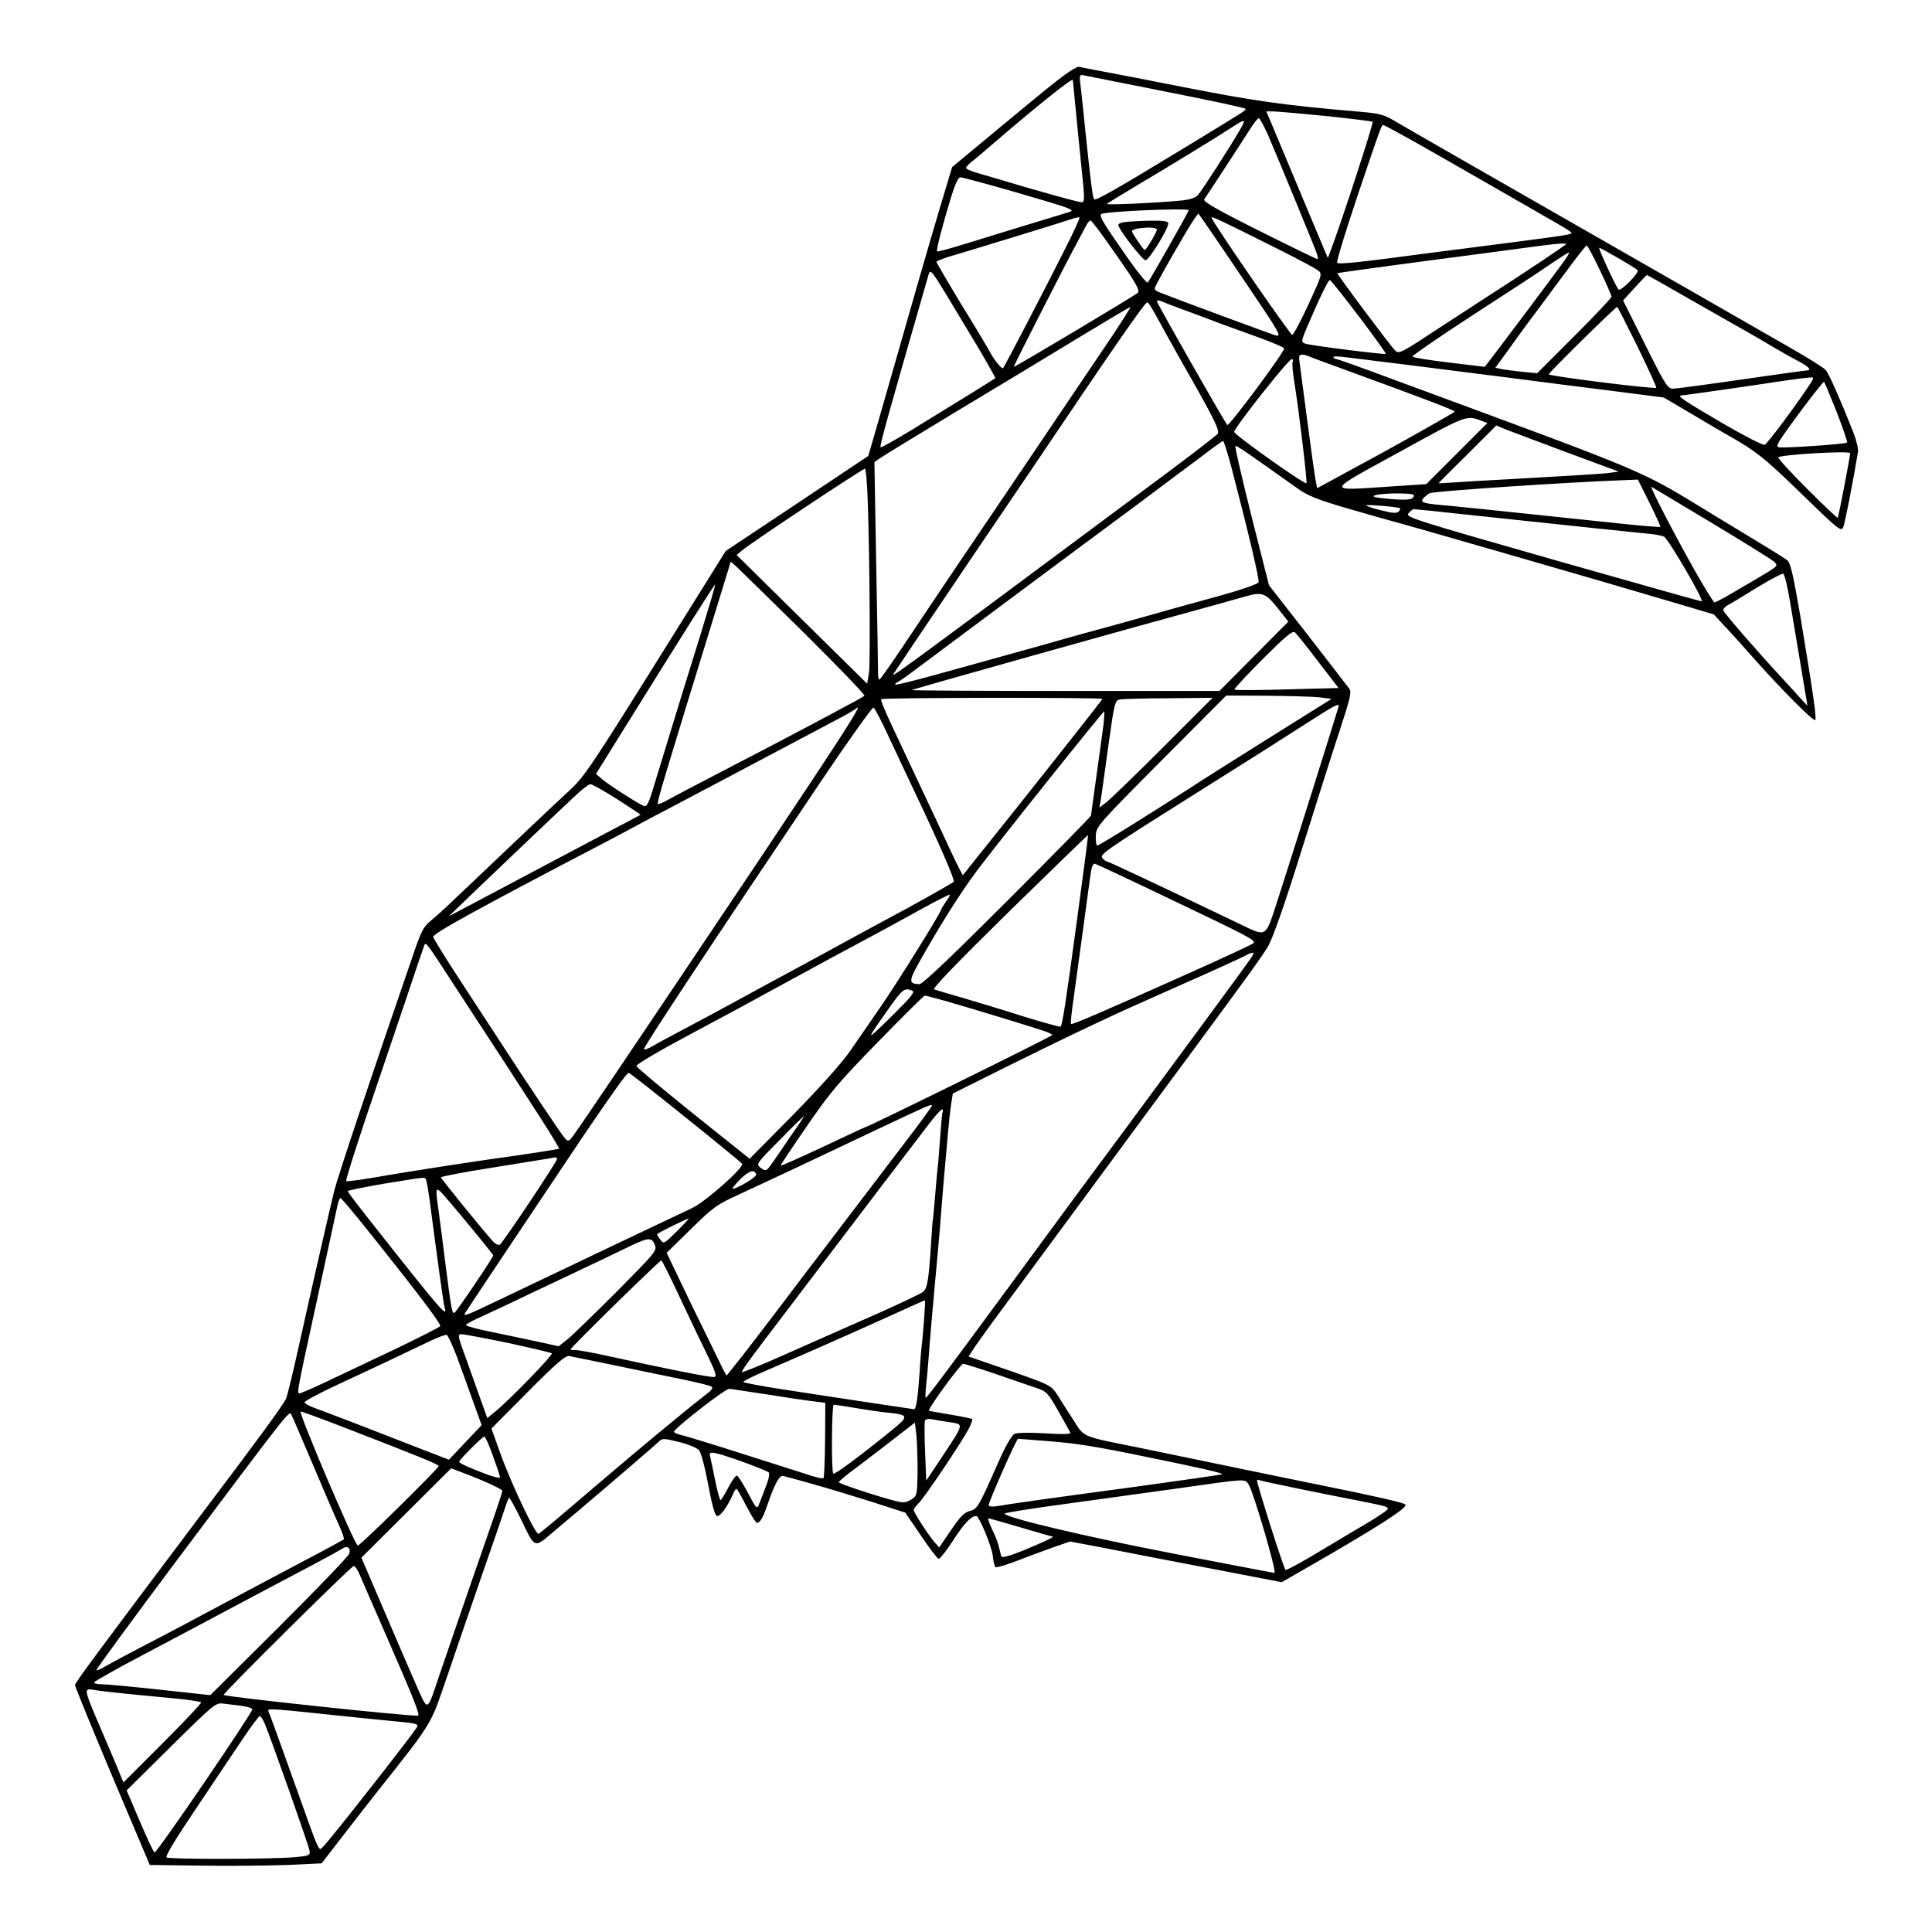 <?xml version="1.0" standalone="no"?>
<!DOCTYPE svg PUBLIC "-//W3C//DTD SVG 20010904//EN"
 "http://www.w3.org/TR/2001/REC-SVG-20010904/DTD/svg10.dtd">
<svg version="1.0" xmlns="http://www.w3.org/2000/svg"
 width="850pt" height="850pt" viewBox="0 0 850 850"
 preserveAspectRatio="xMidYMid meet">
<g transform="translate(0,850) scale(0.1,-0.1)"
fill="#000000" stroke="none">
<path d="M4649 8144 c-46 -36 -169 -137 -272 -223 l-188 -156 -24 -80 c-33
-107 -124 -420 -168 -575 -38 -133 -126 -441 -158 -551 l-19 -65 -313 -209
-314 -209 -244 -391 c-350 -561 -378 -603 -446 -665 -53 -48 -281 -265 -498
-471 -38 -37 -85 -79 -103 -94 -41 -34 -47 -46 -89 -169 -180 -523 -327 -962
-343 -1027 -22 -91 -88 -379 -156 -684 -25 -115 -51 -219 -56 -230 -18 -34
-123 -178 -374 -510 -464 -617 -554 -738 -554 -749 0 -6 74 -187 164 -401
l165 -390 228 -3 c125 -2 296 0 378 3 l150 7 85 110 c47 61 121 156 165 212
223 280 230 291 280 436 26 74 55 160 65 190 10 30 58 168 105 305 48 138 95
274 104 302 9 29 18 53 21 53 3 0 25 -39 49 -88 69 -141 56 -137 158 -51 106
88 433 368 451 386 17 16 20 16 97 -3 35 -9 71 -24 80 -34 9 -9 27 -76 41
-154 19 -98 30 -136 40 -136 14 0 43 40 67 92 6 16 14 28 17 28 3 0 22 -34 43
-75 22 -41 42 -75 47 -75 13 0 27 23 43 70 35 102 56 142 74 136 10 -2 68 -18
128 -35 61 -17 177 -52 259 -78 l149 -48 68 -100 c37 -55 72 -101 78 -103 5
-2 35 35 65 82 48 74 78 106 101 106 13 0 68 -133 73 -176 2 -24 8 -47 12 -49
5 -3 50 11 102 31 51 20 123 46 159 59 l67 23 143 -27 c79 -16 289 -56 466
-90 l322 -62 108 62 c320 184 449 267 436 280 -8 8 -140 38 -368 84 -38 8
-203 41 -365 75 -162 34 -360 74 -440 91 -255 51 -239 45 -286 119 -23 36 -55
85 -70 110 -32 48 -25 45 -271 130 l-122 42 31 47 c18 25 68 96 113 156 45 61
232 314 416 564 183 249 370 502 414 561 250 339 316 430 343 475 20 33 72
179 147 420 64 204 140 444 170 534 44 134 52 167 42 180 -7 9 -89 116 -183
237 l-171 219 -77 304 c-42 168 -74 306 -71 309 4 4 56 -32 275 -188 43 -31
89 -49 215 -86 88 -25 174 -50 190 -54 56 -14 978 -280 1202 -347 l223 -66 47
-51 c27 -28 82 -89 123 -136 120 -136 268 -285 276 -278 7 8 -7 105 -66 461
-31 180 -43 232 -57 242 -10 8 -47 31 -83 53 -36 22 -136 83 -224 136 -360
219 -247 171 -1449 615 -120 45 -222 81 -227 81 -5 0 -11 4 -14 8 -3 5 23 5
57 0 34 -4 154 -19 267 -33 113 -14 309 -39 435 -55 127 -17 335 -43 462 -59
l233 -30 117 -69 c65 -39 134 -79 153 -90 132 -74 171 -104 334 -263 167 -162
176 -170 186 -147 7 18 41 190 64 328 3 14 -7 54 -21 90 -57 143 -106 256
-121 272 -8 10 -80 55 -161 101 -80 46 -488 280 -906 519 -418 239 -788 451
-821 471 -57 34 -71 38 -180 47 -316 27 -449 46 -769 109 -137 27 -290 57
-340 66 -49 9 -97 18 -106 21 -10 3 -49 -22 -100 -62z m489 -49 c188 -37 342
-70 342 -74 0 -8 9 -2 -275 -175 -293 -178 -384 -230 -391 -223 -7 6 -16 84
-39 302 -8 83 -18 172 -21 199 -6 47 -5 49 17 44 13 -3 178 -35 367 -73z
m-418 53 c0 -4 39 -397 47 -475 4 -43 2 -63 -5 -63 -15 0 -92 21 -262 70 -80
24 -169 50 -197 58 -29 8 -53 19 -53 23 0 4 11 16 24 27 14 10 49 40 78 65
211 182 368 307 368 295z m1110 -158 c112 -12 206 -23 209 -26 5 -5 -133 -428
-180 -554 l-17 -45 -15 35 c-12 30 -193 459 -240 573 l-16 37 27 0 c15 0 119
-9 232 -20z m-252 -82 c57 -133 209 -503 216 -525 4 -13 5 -23 2 -23 -4 0
-119 56 -257 125 -184 92 -248 129 -241 138 9 12 162 246 209 320 13 20 27 37
31 37 5 0 22 -33 40 -72z m-121 24 c-40 -71 -172 -275 -188 -292 -11 -11 -39
-20 -80 -23 -105 -10 -324 -20 -319 -14 3 3 61 39 130 80 149 88 369 223 425
260 54 35 58 34 32 -11z m756 -50 c67 -38 229 -130 359 -205 131 -75 254 -146
275 -158 21 -12 46 -27 57 -35 22 -15 33 -13 -249 -50 -110 -14 -281 -36 -380
-49 -292 -39 -385 -49 -392 -41 -4 4 35 132 86 284 109 323 109 322 117 322 3
0 60 -31 127 -68z m-1747 -227 c248 -72 268 -79 238 -88 -34 -10 -355 -108
-468 -143 -60 -19 -111 -32 -113 -30 -5 5 22 110 63 244 16 51 30 82 39 82 8
0 116 -29 241 -65z m764 -80 c0 -6 -170 -306 -180 -318 -4 -5 -48 49 -97 120
-101 144 -117 172 -108 181 12 12 385 28 385 17z m254 -324 c144 -213 156
-233 130 -227 -22 6 -414 151 -516 191 -10 4 -18 11 -18 16 0 10 143 261 172
302 l20 28 27 -38 c15 -21 98 -143 185 -272z m-797 156 c-85 -170 -268 -521
-274 -527 -5 -5 -37 33 -57 70 -7 14 -63 108 -125 208 -61 101 -111 187 -111
190 0 4 37 18 83 31 102 30 483 147 517 159 14 5 27 7 29 5 3 -2 -25 -63 -62
-136z m950 -10 c78 -39 151 -78 162 -87 19 -15 18 -18 -42 -149 -34 -73 -66
-134 -72 -134 -9 0 -354 500 -355 516 0 7 48 -16 307 -146z m-746 10 c108
-153 126 -184 114 -196 -18 -15 -545 -330 -545 -325 0 6 233 463 280 549 15
28 32 60 39 73 6 12 15 22 19 22 4 0 46 -55 93 -123z m1999 19 c0 -4 -186
-128 -340 -227 -46 -30 -154 -100 -240 -156 -145 -96 -156 -101 -172 -85 -23
23 -257 336 -254 340 3 2 243 35 641 87 105 14 219 29 255 34 78 10 110 12
110 7z m148 -113 c29 -60 52 -113 52 -118 0 -6 -74 -84 -164 -174 l-163 -163
-64 6 c-35 4 -76 9 -92 12 l-28 6 48 66 c26 37 87 121 137 187 49 66 116 157
150 202 34 46 64 83 67 83 3 0 29 -48 57 -107z m82 51 c44 -25 82 -49 85 -53
7 -12 -75 -95 -84 -85 -12 13 -91 184 -85 184 3 0 41 -21 84 -46z m-252 -31
c-55 -76 -292 -391 -317 -423 l-19 -24 -157 19 c-86 10 -158 22 -161 26 -2 4
116 85 263 181 147 95 302 196 343 225 41 28 79 52 83 52 4 1 -11 -25 -35 -56z
m-2617 -275 c73 -120 130 -220 128 -222 -6 -5 -229 -143 -372 -230 -71 -43
-130 -76 -133 -74 -5 6 36 151 208 748 13 43 0 59 169 -222z m3200 116 c111
-63 221 -126 243 -138 23 -13 73 -42 111 -65 39 -23 89 -51 113 -63 41 -22 54
-38 30 -38 -7 0 -137 -18 -288 -40 -151 -22 -286 -40 -300 -40 -23 0 -35 19
-122 194 l-97 194 51 56 c28 31 52 56 54 56 2 0 94 -52 205 -116z m-1471 -68
c66 -87 119 -161 117 -163 -5 -4 -326 36 -354 45 -22 7 -21 9 39 145 33 76 64
137 69 135 5 -2 63 -75 129 -162z m-775 32 c44 -16 116 -43 160 -60 44 -16
126 -46 182 -66 57 -21 103 -41 103 -45 0 -17 -237 -336 -250 -337 -5 0 -301
520 -309 542 -2 7 3 8 15 4 11 -5 55 -22 99 -38z m-122 -21 c15 -28 85 -155
157 -281 107 -189 127 -232 117 -245 -7 -8 -100 -80 -207 -160 -1300 -967
-1230 -915 -1215 -890 8 13 103 154 348 517 63 92 171 253 242 357 387 575
512 755 523 755 4 0 19 -24 35 -53z m-226 -149 c-68 -101 -203 -300 -299 -443
-97 -143 -248 -368 -338 -500 -89 -132 -203 -302 -253 -377 -51 -76 -95 -138
-98 -138 -4 0 -6 12 -6 28 0 15 -3 230 -8 478 l-8 451 29 20 c16 11 164 101
329 201 165 99 404 243 530 320 127 77 234 141 238 141 4 1 -48 -81 -116 -181z
m2348 6 c47 -97 84 -178 82 -180 -7 -7 -464 50 -473 59 -4 4 294 297 301 297
2 0 42 -79 90 -176z m-1443 -43 c13 -6 93 -35 178 -66 331 -121 460 -170 460
-176 0 -3 -136 -80 -302 -172 l-303 -165 -7 36 c-4 20 -21 143 -38 272 -17
129 -32 245 -34 258 -4 24 9 28 46 13z m-75 -24 c-3 -7 1 -51 9 -98 20 -125
56 -430 52 -435 -8 -7 -318 213 -318 226 0 18 239 320 253 320 5 0 7 -6 4 -13z
m2278 -94 c-54 -84 -189 -265 -201 -270 -8 -3 -93 41 -189 97 -159 93 -201
120 -178 120 9 0 330 46 453 65 47 7 96 13 109 14 23 1 23 1 6 -26z m115 -124
c28 -72 49 -133 46 -136 -6 -7 -270 -25 -298 -21 -17 3 -10 16 53 103 71 98
139 185 144 185 2 0 26 -59 55 -131z m-1563 -40 l27 -10 -135 -135 -134 -134
-165 -11 c-279 -18 -282 -28 48 153 294 162 294 162 359 137z m381 -141 l224
-83 -54 -7 c-29 -3 -188 -13 -353 -22 -165 -9 -319 -18 -342 -20 -24 -2 -43
-3 -43 -1 0 1 57 58 127 127 l126 126 46 -19 c25 -10 147 -55 269 -101z
m-1480 -65 c74 -284 124 -494 119 -505 -2 -7 -76 -33 -163 -57 -88 -24 -195
-54 -239 -66 -44 -13 -138 -39 -210 -59 -71 -19 -227 -62 -345 -96 -118 -33
-309 -86 -425 -118 -115 -32 -212 -57 -215 -54 -3 3 0 7 6 9 6 2 49 32 95 67
84 63 635 474 969 721 96 72 217 163 270 202 52 40 98 73 101 73 3 0 20 -53
37 -117z m2722 63 c0 -13 -51 -281 -55 -284 -2 -2 -63 56 -135 128 -72 72
-129 134 -126 138 13 12 316 30 316 18z m-4326 -137 c10 -129 17 -785 9 -830
l-8 -47 -287 283 -287 283 22 19 c32 29 538 365 543 361 2 -2 6 -33 8 -69z
m3443 -81 c28 -57 50 -105 48 -106 -2 -2 -75 4 -162 13 -87 9 -279 29 -428 45
-148 16 -301 31 -340 35 -111 9 -128 14 -114 31 7 9 20 19 29 24 17 9 596 48
866 58 l50 2 51 -102z m273 -88 c140 -84 263 -161 274 -170 18 -18 17 -19 -23
-45 -23 -14 -57 -34 -74 -44 -18 -10 -60 -35 -94 -55 -34 -20 -65 -36 -70 -36
-4 0 -40 58 -80 128 -94 166 -208 386 -197 380 5 -3 124 -74 264 -158z m-1310
121 c0 -20 -24 -23 -108 -16 -63 6 -80 10 -62 16 37 11 170 11 170 0z m-61
-57 c3 -3 0 -9 -6 -15 -8 -8 -28 -7 -73 5 -35 8 -65 18 -69 22 -6 6 141 -6
148 -12z m302 -29 c581 -62 699 -74 769 -81 41 -3 82 -10 91 -15 19 -10 175
-277 166 -285 -1 -1 -295 82 -654 184 -620 177 -651 187 -636 204 9 10 19 18
23 18 4 0 113 -11 241 -25z m-2924 -519 c150 -149 270 -273 266 -277 -5 -4
-39 -24 -78 -44 -38 -21 -101 -54 -140 -75 -103 -55 -239 -126 -430 -225 -93
-48 -189 -99 -213 -112 -24 -14 -46 -23 -48 -20 -5 5 34 134 239 799 l82 267
25 -22 c13 -12 147 -143 297 -291z m4339 133 c18 -105 52 -311 71 -424 l5 -30
-28 30 c-15 17 -52 57 -83 91 -117 126 -256 287 -259 298 -1 7 8 18 20 24 13
6 70 41 128 77 58 35 110 63 115 61 6 -1 20 -59 31 -127z m-4795 -144 c-62
-198 -103 -332 -201 -653 -25 -85 -34 -103 -47 -98 -26 10 -155 93 -184 118
l-27 23 115 185 c265 426 406 650 409 647 2 -1 -28 -102 -65 -222z m2540 120
l47 -60 -151 -152 -152 -153 -679 0 c-374 0 -677 2 -675 4 4 4 1002 284 1326
372 54 15 118 33 143 40 73 21 88 15 141 -51z m178 -235 l90 -117 -227 -6
c-124 -4 -228 -4 -231 -1 -3 2 53 63 124 134 99 99 132 127 142 118 7 -6 53
-63 102 -128z m8 -158 l51 -7 -246 -154 c-136 -85 -283 -178 -327 -206 -201
-131 -449 -285 -457 -285 -5 0 -8 19 -7 43 2 41 9 49 288 330 l286 287 180 -1
c99 -1 203 -4 232 -7z m-957 -7 c0 -4 -346 -442 -560 -708 l-54 -68 -20 38
c-11 21 -52 108 -91 193 -40 85 -91 193 -113 240 -123 260 -140 299 -134 304
6 7 972 8 972 1z m265 -215 c-121 -121 -233 -229 -249 -241 l-29 -22 6 34 c3
19 18 125 33 236 28 200 29 202 54 206 14 2 111 5 215 5 l190 2 -220 -220z
m775 185 c0 -6 -227 -727 -277 -880 -46 -139 -41 -137 -157 -81 -367 176 -580
276 -586 276 -4 0 -13 7 -20 15 -13 16 8 31 455 312 149 93 338 213 420 266
140 90 165 104 165 92z m-2570 -708 c-517 -771 -764 -1138 -797 -1182 -19 -27
-23 -28 -36 -15 -14 14 -163 237 -282 420 -27 41 -105 161 -173 265 -69 105
-125 196 -126 203 -1 15 191 121 739 407 61 32 133 70 160 85 28 15 97 52 155
82 128 67 425 225 535 283 44 23 121 64 170 90 50 26 94 51 99 56 43 40 -41
-91 -444 -694z m594 563 c35 -74 85 -182 113 -240 106 -223 174 -380 169 -389
-4 -5 -100 -60 -214 -122 -114 -61 -229 -124 -257 -139 -59 -33 -145 -79 -235
-128 -36 -19 -137 -74 -225 -122 -88 -48 -205 -111 -260 -140 -55 -29 -115
-61 -133 -72 -18 -11 -36 -18 -39 -14 -5 5 286 446 786 1189 118 175 219 316
224 314 5 -1 37 -63 71 -137z m941 63 c-4 -32 -18 -134 -31 -226 -13 -93 -24
-172 -24 -175 0 -4 -165 -172 -367 -374 -243 -243 -374 -368 -388 -368 -47 1
-47 14 -4 91 91 163 186 313 254 404 83 112 557 705 563 705 2 0 0 -26 -3 -57z
m-2140 -329 c58 -37 104 -68 103 -69 -2 -1 -50 -27 -108 -57 -177 -94 -420
-222 -525 -278 -55 -29 -125 -66 -155 -82 l-55 -29 86 83 c99 95 387 370 469
446 30 29 61 52 68 52 7 0 60 -30 117 -66z m2025 -519 c-51 -377 -66 -475 -74
-482 -2 -2 -75 18 -163 45 -87 28 -207 64 -268 82 -60 17 -117 34 -125 37 -10
3 98 115 330 343 190 186 346 337 347 336 1 -1 -20 -163 -47 -361z m409 79
c350 -167 378 -181 365 -194 -5 -5 -121 -59 -259 -121 -411 -184 -539 -239
-543 -234 -3 2 3 55 12 117 14 101 56 408 72 528 6 46 11 60 21 60 3 0 153
-70 332 -156z m-988 -12 c-12 -17 -21 -32 -21 -35 0 -12 -199 -331 -266 -427
-40 -58 -99 -143 -131 -190 -36 -53 -130 -158 -251 -282 l-194 -196 -249 199
c-137 110 -249 204 -249 209 0 8 102 68 260 152 154 82 235 126 390 211 221
120 270 147 370 200 47 25 146 79 220 120 74 41 137 73 139 71 2 -1 -6 -16
-18 -32z m-2156 -377 c361 -552 459 -705 454 -709 -2 -2 -134 -23 -294 -45
-159 -23 -368 -56 -463 -72 -95 -17 -176 -29 -179 -25 -3 3 38 132 90 288 53
156 130 384 172 508 41 124 78 231 81 239 7 19 6 21 139 -184z m3494 123 c-39
-56 -332 -453 -539 -733 -222 -299 -263 -355 -465 -630 -322 -438 -417 -565
-422 -565 -2 0 -2 21 1 48 3 26 8 81 11 122 7 90 14 179 20 240 2 25 7 74 10
110 3 36 8 85 10 110 5 53 12 136 20 240 3 41 8 95 10 120 2 25 7 74 10 110 9
107 15 163 21 202 l6 37 251 125 c225 111 341 167 502 241 28 13 153 68 278
124 125 55 240 108 255 116 41 22 46 18 21 -17z m-1486 -136 c14 -6 -3 -27
-89 -112 -118 -116 -118 -115 -21 23 68 96 75 102 110 89z m147 -46 c106 -30
408 -122 445 -136 15 -6 26 -12 24 -14 -13 -12 -813 -406 -824 -406 -2 0 -85
-39 -185 -86 -100 -47 -183 -84 -185 -82 -2 2 50 79 114 172 102 149 141 195
315 373 109 112 201 203 205 203 3 0 44 -11 91 -24z m-1144 -512 c135 -108
246 -200 249 -204 10 -16 -161 -167 -220 -195 -54 -25 -550 -261 -845 -402
-146 -70 -163 -77 -154 -60 11 18 371 557 512 767 141 208 200 290 208 290 4
0 116 -88 250 -196z m1084 51 c0 -3 -50 -72 -112 -153 -62 -81 -148 -194 -192
-252 -44 -58 -114 -150 -156 -205 -42 -55 -128 -167 -190 -250 -62 -82 -145
-190 -183 -239 l-70 -88 -16 28 c-8 16 -67 138 -132 270 l-116 242 106 104
c100 98 113 108 221 157 63 29 171 80 240 112 69 33 229 108 355 168 231 109
245 116 245 106z m46 -32 c-2 -10 -7 -65 -11 -122 -4 -57 -8 -111 -10 -120 -1
-9 -6 -59 -10 -111 -4 -52 -9 -102 -10 -110 -2 -9 -6 -60 -9 -115 -10 -155
-16 -192 -34 -208 -9 -8 -116 -59 -237 -112 -121 -53 -296 -131 -389 -172 -92
-41 -170 -72 -172 -70 -4 4 42 67 195 267 60 80 173 227 418 550 57 74 138
181 181 237 74 99 99 122 88 86z m-663 -95 c-31 -46 -68 -100 -82 -120 -30
-43 -31 -43 -57 -24 -18 14 -14 20 86 120 57 59 106 106 108 106 1 0 -23 -37
-55 -82z m-1033 -108 c0 -12 -237 -367 -251 -376 -6 -3 -18 2 -28 12 -43 47
-231 278 -231 284 0 4 105 24 233 44 127 20 239 39 247 40 27 6 30 6 30 -4z
m877 -67 c4 -10 -83 -63 -104 -63 -4 0 11 18 32 40 39 39 64 48 72 23z m-1453
-22 c3 -5 13 -62 21 -128 32 -243 56 -419 61 -435 15 -49 -12 -19 -300 346
-69 87 -126 161 -126 165 0 4 71 18 158 33 191 31 180 30 186 19z m186 -197
c61 -73 110 -135 110 -137 0 -9 -160 -246 -170 -252 -11 -7 -14 10 -41 220
-11 88 -24 189 -29 225 -14 95 -13 105 5 90 9 -7 65 -73 125 -146z m-415 -61
c197 -247 295 -377 292 -387 -2 -5 -97 -53 -212 -108 -116 -55 -252 -119 -304
-144 -51 -24 -98 -44 -103 -44 -13 0 -13 0 82 435 43 198 81 375 85 393 4 17
10 32 13 31 4 0 70 -79 147 -176z m1333 30 c-56 -55 -58 -57 -72 -38 -9 11
-15 22 -15 25 0 4 126 67 139 69 3 1 -21 -25 -52 -56z m-97 -60 c10 -26 2 -34
-168 -206 -98 -98 -195 -192 -216 -209 l-39 -31 -96 21 c-53 11 -145 31 -204
43 -60 12 -108 25 -108 29 0 4 28 20 63 35 34 16 130 60 212 100 83 39 193 91
245 116 52 24 133 63 180 86 102 50 117 52 131 16z m114 -240 c43 -92 98 -206
121 -253 32 -66 38 -86 27 -88 -13 -4 -209 35 -477 94 -60 13 -119 24 -132 24
-13 0 -24 1 -24 3 0 8 395 395 400 392 3 -2 42 -79 85 -172z m1070 -95 c-4
-50 -8 -98 -10 -107 -1 -9 -6 -61 -9 -116 -8 -115 -15 -165 -25 -165 -8 1
-324 48 -568 86 -101 15 -183 31 -183 34 0 4 48 28 108 53 153 66 353 154 532
235 85 39 157 71 159 71 2 1 0 -40 -4 -91z m-2056 -154 c18 -49 50 -137 71
-196 l39 -108 -72 -76 -72 -76 -135 52 c-74 29 -196 76 -270 105 -74 28 -156
60 -182 69 -27 10 -48 21 -48 26 0 8 89 53 235 120 57 26 169 79 315 149 36
17 70 30 75 28 6 -2 25 -44 44 -93z m229 57 c101 -22 186 -42 190 -45 6 -7
-188 -207 -249 -256 l-35 -29 -26 72 c-14 40 -44 123 -66 185 -40 109 -40 112
-19 112 12 -1 104 -18 205 -39z m457 -96 c94 -20 226 -47 295 -61 69 -14 131
-29 139 -34 10 -5 4 -15 -24 -36 -99 -77 -292 -237 -499 -414 -125 -107 -231
-197 -237 -198 -13 -5 -121 223 -169 357 l-38 106 161 162 c126 127 166 161
182 157 11 -2 97 -20 190 -39z m1686 -40 c73 -26 155 -53 180 -62 43 -14 50
-22 95 -101 27 -47 51 -90 53 -96 2 -6 -40 -7 -113 -2 -72 4 -123 3 -134 -3
-11 -6 -41 -59 -67 -118 -89 -202 -95 -213 -129 -221 -24 -6 -43 -26 -82 -84
l-52 -76 -19 21 c-29 34 -93 132 -93 144 0 5 10 18 21 29 23 20 195 276 223
332 10 19 15 36 13 39 -3 2 -45 11 -94 19 -48 8 -92 16 -96 17 -10 3 139 207
151 207 4 0 69 -20 143 -45z m-1012 -89 c86 -14 180 -28 209 -31 l53 -7 -1
-163 c-1 -90 -4 -166 -7 -168 -2 -3 -23 1 -46 8 -23 7 -154 49 -292 93 -137
44 -265 83 -282 87 -18 4 -35 10 -38 15 -6 10 224 190 244 190 2 0 74 -11 160
-24z m391 -60 c47 -8 112 -18 146 -21 94 -10 95 -15 12 -82 -141 -114 -246
-192 -252 -186 -9 9 -7 303 2 303 4 0 45 -6 92 -14z m-2385 -246 c48 -113 99
-233 115 -267 16 -35 26 -64 22 -66 -29 -17 -135 -74 -227 -122 -60 -32 -171
-90 -245 -130 -170 -91 -273 -146 -425 -225 -66 -34 -135 -72 -153 -82 -18
-11 -35 -18 -38 -16 -2 3 154 216 347 474 494 659 501 668 510 652 4 -7 46
-105 94 -218z m154 154 c308 -119 401 -157 401 -164 0 -10 -345 -350 -356
-350 -12 0 -264 590 -251 590 5 0 98 -34 206 -76z m2641 30 c74 -11 75 -1 -29
-159 l-66 -99 -5 124 c-3 69 -3 131 -1 138 2 8 13 11 30 8 14 -3 46 -8 71 -12z
m-133 -222 c-2 -101 -3 -104 -29 -120 -24 -14 -34 -15 -75 -4 -93 25 -243 75
-243 81 1 3 20 20 43 38 23 17 98 74 167 127 l125 97 7 -58 c3 -32 5 -104 5
-161z m-1868 72 c17 -47 31 -89 31 -94 0 -4 -24 1 -52 11 -78 29 -128 51 -128
58 0 8 103 111 111 111 4 0 21 -38 38 -86z m2437 66 c129 -10 206 -22 439 -70
221 -45 337 -71 332 -76 -2 -2 -170 -26 -373 -54 -380 -51 -565 -77 -621 -87
-20 -3 -33 -1 -33 5 0 16 122 292 129 292 3 0 60 -5 127 -10z m-1345 -89 c61
-22 116 -44 121 -49 5 -5 0 -31 -13 -63 -11 -30 -25 -65 -30 -78 -9 -22 -12
-18 -48 50 -21 40 -43 75 -49 77 -5 1 -22 -22 -38 -53 -16 -30 -31 -55 -34
-55 -3 0 -14 39 -24 88 -9 48 -20 95 -22 105 -8 25 11 22 137 -22z m-1221 -52
c86 -32 170 -71 170 -78 0 -4 -13 -45 -29 -92 -16 -46 -70 -203 -121 -349 -50
-146 -107 -312 -127 -370 -53 -159 -50 -157 -89 -73 -18 40 -82 189 -143 331
l-111 259 197 196 c109 108 198 197 198 197 0 0 25 -9 55 -21z m3454 -51 c21
-34 125 -388 113 -388 -5 0 -208 39 -451 86 -392 76 -736 158 -736 175 0 3
109 21 243 39 133 18 361 50 507 70 324 46 306 45 324 18z m221 -18 c83 -17
197 -40 255 -51 58 -11 114 -23 124 -27 18 -8 17 -10 -10 -29 -16 -11 -45 -30
-64 -41 -19 -11 -107 -63 -195 -116 -87 -53 -164 -95 -169 -93 -7 2 -122 364
-126 395 0 2 8 1 18 -2 9 -3 85 -19 167 -36z m-1225 -170 c74 -22 137 -40 140
-40 12 -1 -38 -24 -127 -61 -64 -26 -95 -34 -98 -26 -2 7 -6 25 -10 40 -3 16
-16 51 -30 78 -13 27 -20 49 -17 49 4 0 68 -18 142 -40z m-2954 -116 c-3 -11
-142 -155 -308 -321 l-303 -301 -220 24 c-121 13 -237 24 -258 24 -21 0 -36 4
-32 9 3 5 96 58 208 117 196 104 277 146 422 224 69 37 142 75 340 180 55 29
109 59 120 66 23 16 40 4 31 -22z m46 -91 c9 -21 57 -132 108 -248 128 -293
159 -370 149 -373 -16 -6 -846 82 -855 91 -6 5 561 567 572 567 6 0 18 -17 26
-37z m-1052 -522 c52 -6 152 -15 223 -22 70 -6 129 -15 132 -19 2 -3 -74 -84
-169 -179 l-173 -173 -43 104 c-24 56 -61 143 -82 192 -46 109 -47 119 -10
112 15 -3 70 -10 122 -15z m533 -56 c26 -4 47 -10 47 -15 0 -17 -418 -630
-430 -630 -4 0 -33 62 -65 137 l-58 136 195 193 c187 185 197 193 229 189 19
-2 55 -7 82 -10z m388 -39 c123 -13 261 -27 307 -31 66 -6 82 -10 78 -21 -7
-19 -388 -504 -413 -527 -23 -21 -8 -56 -138 308 -47 132 -90 250 -95 263 -6
13 -10 25 -10 27 0 9 44 5 271 -19z m-286 -40 c29 -70 194 -537 197 -559 3
-20 -2 -22 -67 -28 -101 -9 -548 -10 -562 -1 -7 5 37 78 134 222 79 118 172
257 206 307 34 51 66 93 70 93 4 0 14 -15 22 -34z"/>
<path d="M4948 7523 c-16 -2 -28 -8 -28 -13 0 -17 106 -155 120 -155 15 0 100
138 100 162 0 10 -22 13 -82 12 -46 -1 -95 -4 -110 -6z m142 -33 c0 -11 -47
-90 -54 -90 -5 0 -56 75 -56 82 0 9 28 15 73 17 20 0 37 -4 37 -9z"/>
</g>
</svg>
